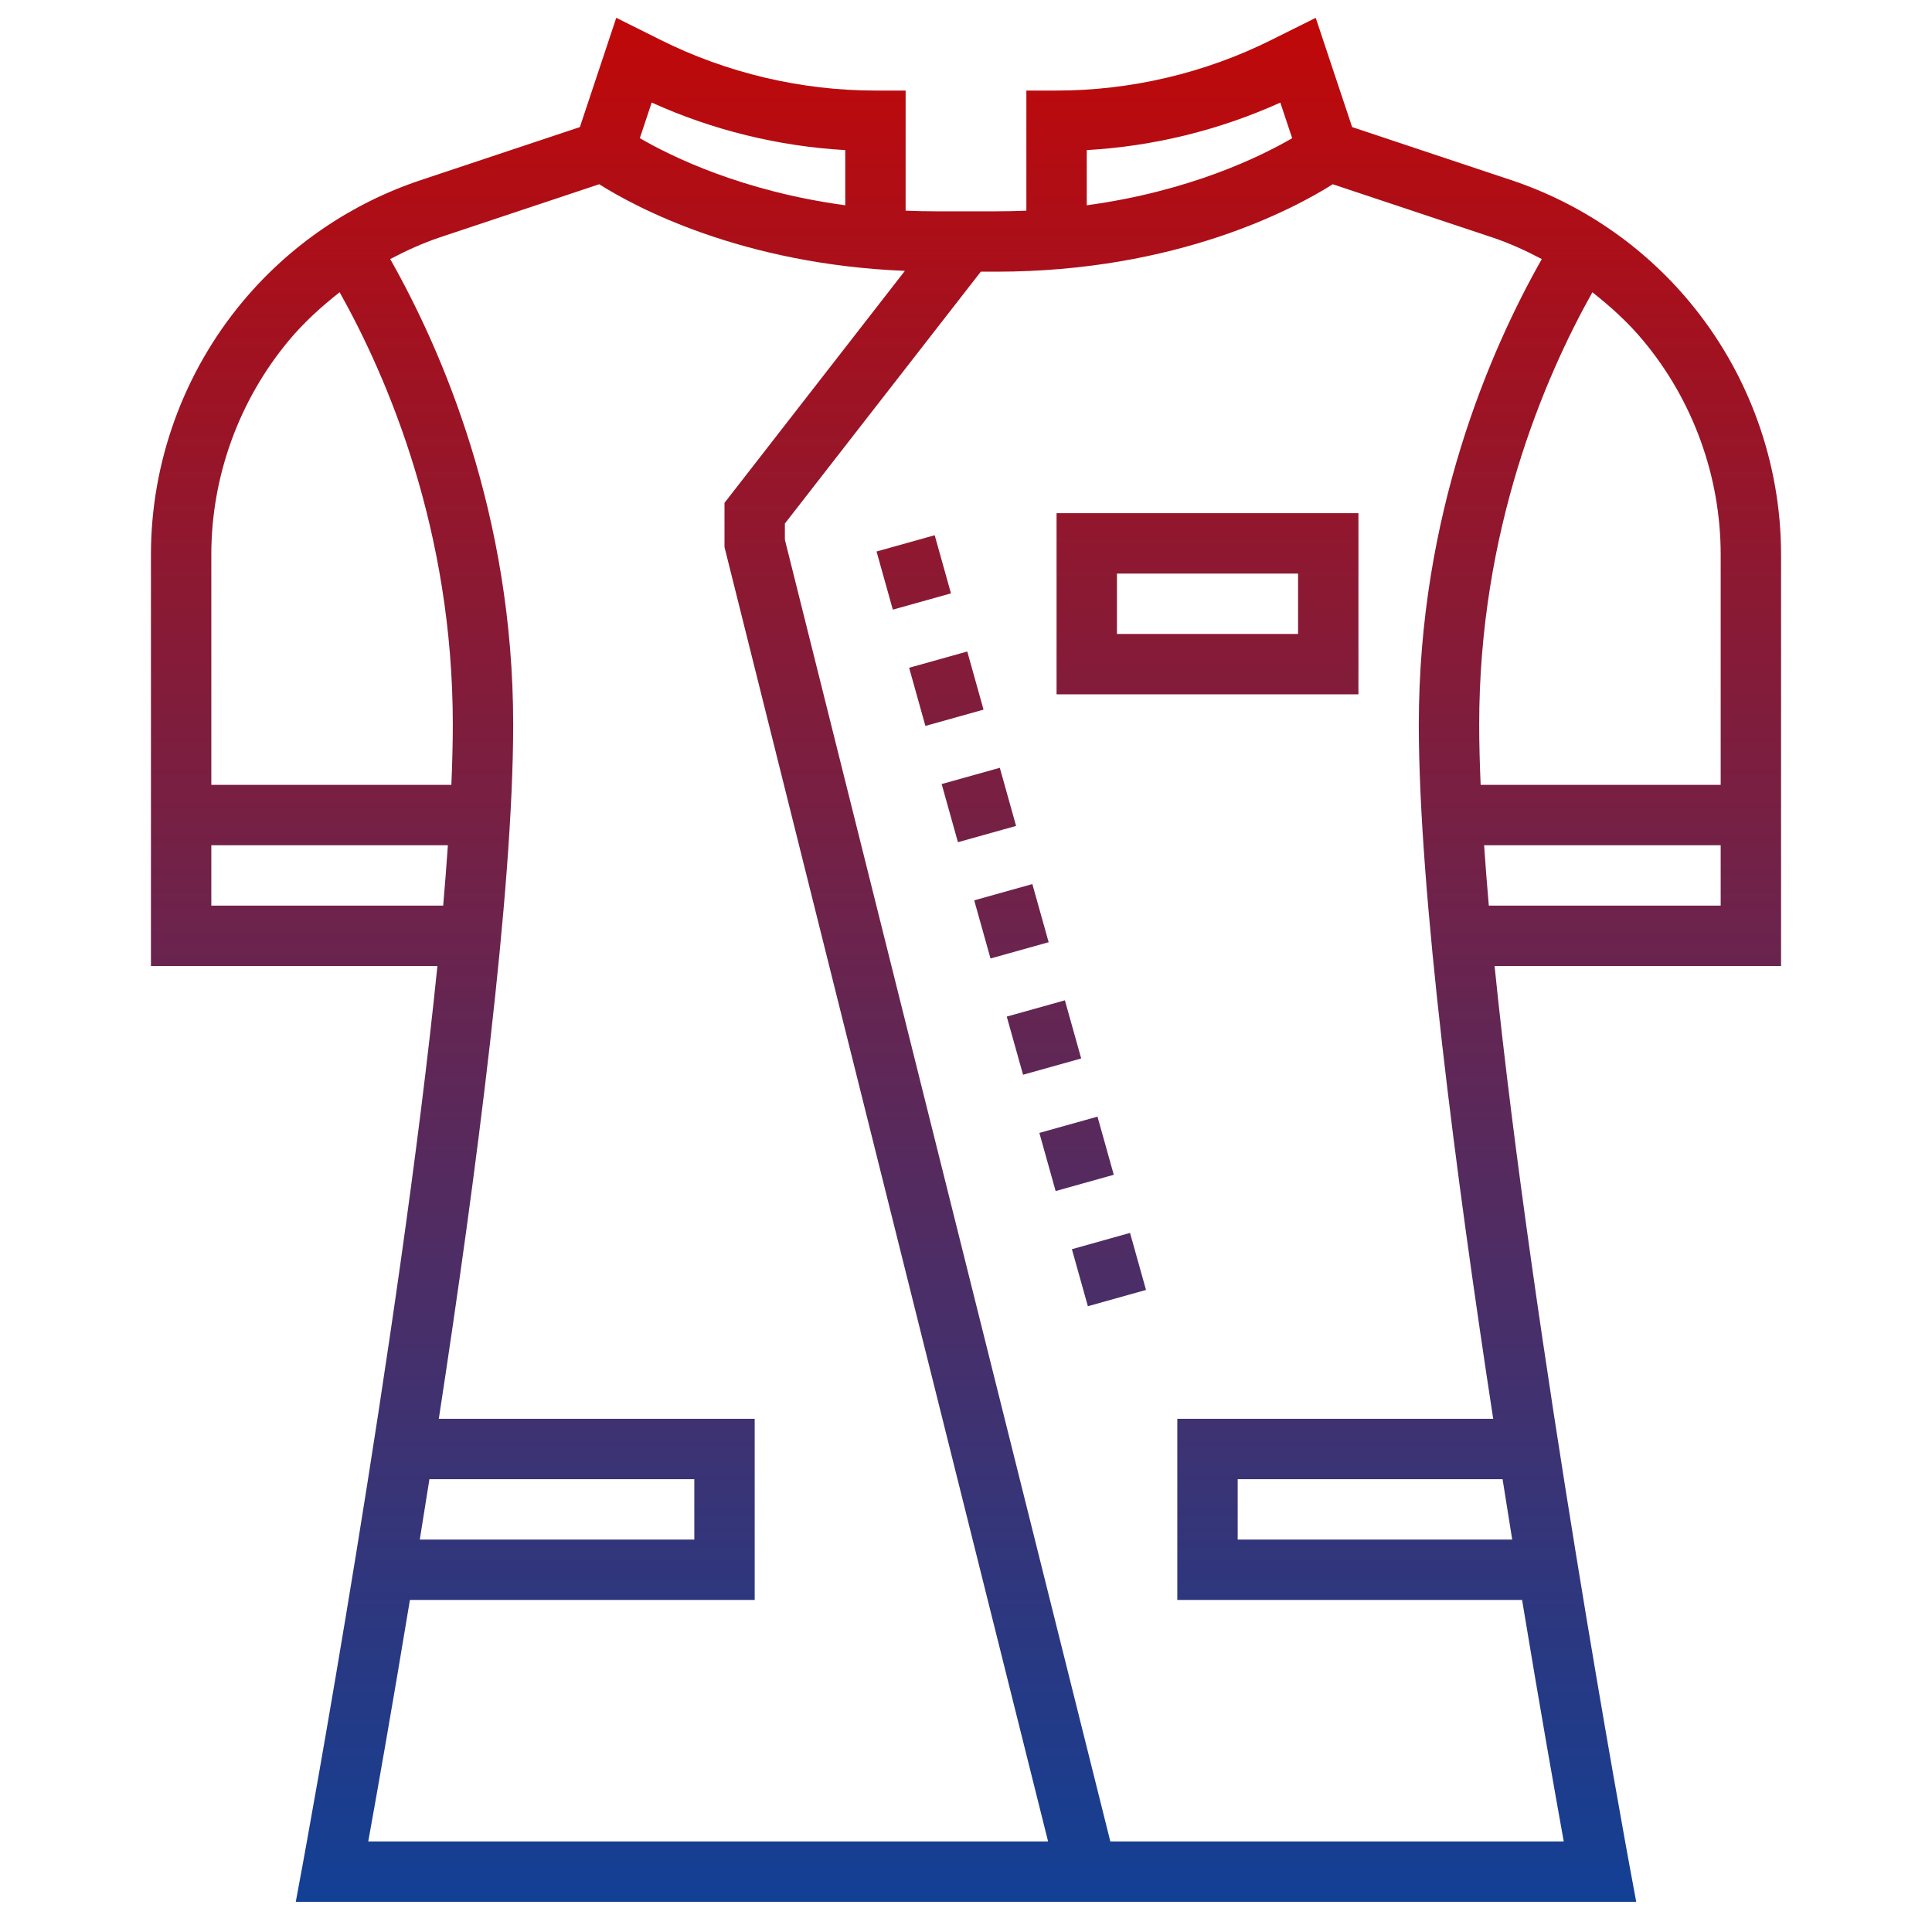 <?xml version="1.0"?>
<svg xmlns="http://www.w3.org/2000/svg" xmlns:xlink="http://www.w3.org/1999/xlink" xmlns:svgjs="http://svgjs.com/svgjs" version="1.1" width="512" height="512" x="0" y="0" viewBox="0 0 64 64" style="enable-background:new 0 0 512 512" xml:space="preserve" class=""><g><linearGradient xmlns="http://www.w3.org/2000/svg" id="SVGID_1_" gradientUnits="userSpaceOnUse" x1="32" x2="32" y1="63" y2=".591"><stop stop-opacity="1" stop-color="#124095" offset="0"/><stop stop-opacity="1" stop-color="#c00808" offset="1"/></linearGradient><path xmlns="http://www.w3.org/2000/svg" d="m50.056 5.965-5.265-1.755-1.206-3.619-1.455.725c-2.201 1.102-4.667 1.684-7.13 1.684h-1v3.979c-.326.013-.659.021-1 .021h-2c-.341 0-.674-.008-1-.021v-3.979h-1c-2.463 0-4.929-.582-7.131-1.684l-1.454-.726-1.206 3.62-5.265 1.755c-2.31.769-4.354 2.165-5.913 4.035-1.954 2.347-3.031 5.32-3.031 8.374v13.626h9.49c-1.261 12.385-4.433 29.602-4.473 29.818l-.219 1.182h44.404l-.219-1.182c-.04-.216-3.212-17.432-4.473-29.818h9.49v-13.626c0-3.054-1.077-6.027-3.032-8.375-1.558-1.869-3.602-3.265-5.912-4.034zm-14.056-.993c2.209-.125 4.397-.662 6.412-1.574l.393 1.18c-1.035.602-3.383 1.758-6.805 2.222zm-14.412-1.575c2.015.913 4.203 1.45 6.412 1.575v1.828c-3.423-.464-5.771-1.621-6.805-2.223zm-12.02 7.883c.5-.6 1.075-1.121 1.683-1.599 1.604 2.863 3.749 7.89 3.749 14.319 0 .615-.018 1.289-.048 2h-7.952v-7.626c0-2.587.912-5.106 2.568-7.094zm-2.568 18.72v-2h7.837c-.045.645-.096 1.309-.156 2zm7.225 19h8.775v2h-9.094c.105-.651.211-1.319.319-2zm-.646 4h11.421v-6h-10.464c1.24-8.085 2.464-17.468 2.464-23 0-6.957-2.353-12.379-4.074-15.418.53-.279 1.077-.529 1.65-.721l5.274-1.758c1.19.753 4.71 2.65 10.125 2.87l-5.975 7.684v1.466l10.719 42.877h-22.52c.278-1.541.791-4.433 1.38-8zm23.202 8-10.781-43.123v-.534l6.49-8.343h.51c5.999 0 9.885-2.097 11.149-2.897l5.274 1.758c.574.192 1.12.441 1.651.721-1.721 3.039-4.074 8.46-4.074 15.418 0 5.532 1.224 14.915 2.464 23h-10.464v6h11.421c.589 3.567 1.102 6.459 1.38 8zm13.313-10h-9.094v-2h8.775c.108.681.214 1.349.319 2zm-.775-21c-.061-.691-.112-1.355-.156-2h7.837v2zm7.681-4h-7.952c-.03-.711-.048-1.385-.048-2 0-6.428 2.146-11.456 3.749-14.318.608.477 1.183.998 1.682 1.598 1.657 1.988 2.569 4.507 2.569 7.094zm-25.498-6.344-1.926.539-.539-1.926 1.926-.539zm3.236 11.556-1.926.539-.54-1.926 1.926-.539zm-1.079-3.852-1.926.539-.539-1.926 1.926-.539zm-1.078-3.852-1.926.539-.539-1.926 1.926-.539zm4.853 17.334.529 1.889-1.926.539-.529-1.889zm-.539-1.926-1.926.539-.539-1.926 1.926-.539zm-1.079-3.853-1.926.539-.54-1.926 1.926-.539zm9.184-18.063h-10v6h10zm-2 4h-6v-2h6z" fill="url(#SVGID_1_)" data-original="url(#SVGID_1_)" style=""/></g></svg>

